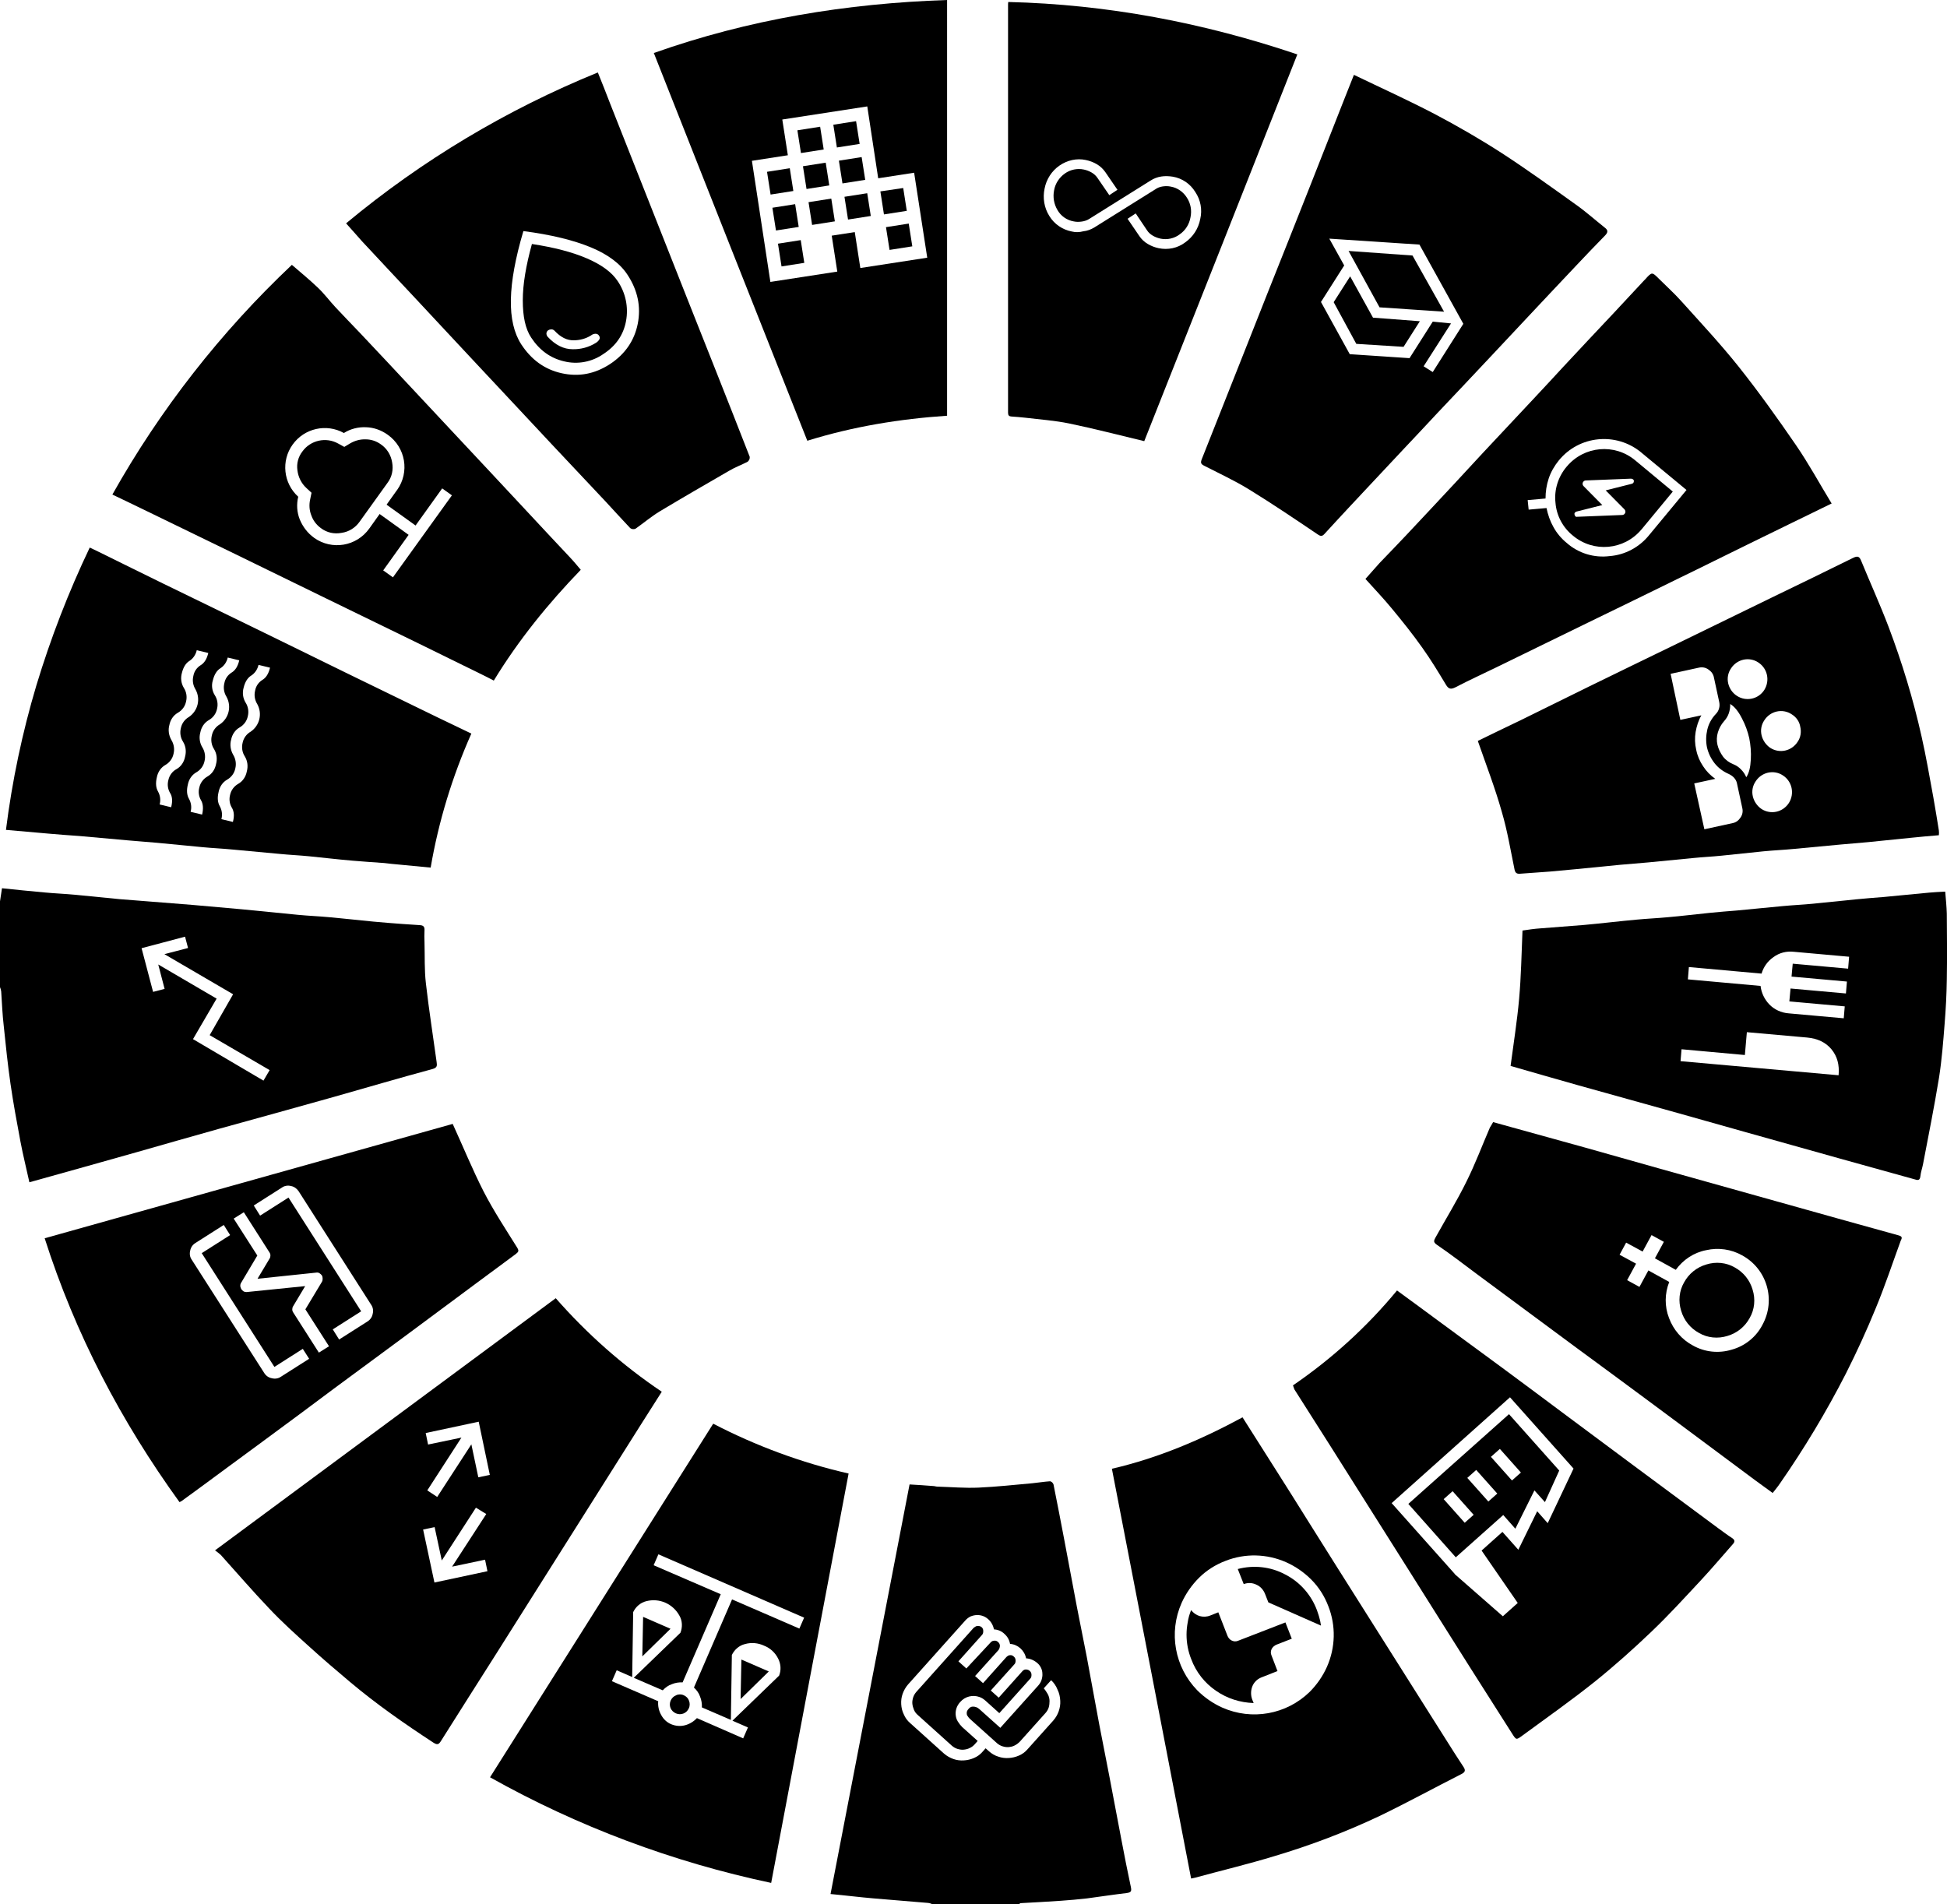 <?xml version="1.0" encoding="utf-8"?>
<!-- Generator: Adobe Illustrator 26.0.0, SVG Export Plug-In . SVG Version: 6.00 Build 0)  -->
<svg version="1.1" id="Layer_1" xmlns="http://www.w3.org/2000/svg" xmlns:xlink="http://www.w3.org/1999/xlink" x="0px" y="0px"
	 viewBox="0 0 980.6 959.2" style="enable-background:new 0 0 980.6 959.2;" xml:space="preserve">
<g>
	<path d="M295.7,130.2c-7.4-3.2-16.6-5.6-27.8-7.3c-3,10.9-4.6,20.3-4.6,28.4s1.3,14.3,4.2,18.7c4.2,6.4,9.7,10.4,16.6,12
		c6.8,1.7,14.1,0.3,19.8-3.7c6.3-4.1,10.1-9.6,11.4-16.6c1.3-7-0.2-14.2-4.2-20.1C308.2,137.2,303.1,133.4,295.7,130.2z
		 M301.9,170.9c-0.4,0.7-1.1,1.4-1.8,1.8c-3.5,2.2-7.6,3.3-11.7,3.2c-4.5,0-8.7-2.1-12.6-6.3c-0.4-0.5-0.6-1.1-0.6-1.7
		c0.1-0.7,0.4-1.3,1-1.6c0.5-0.3,1-0.4,1.6-0.4c0.6,0,1.1,0.3,1.5,0.7c3.1,3.3,6.3,4.9,9.7,4.8c3,0,6-0.8,8.6-2.4
		c0.7-0.6,1.6-0.9,2.5-0.9c0.7,0.1,1.3,0.4,1.6,1C302.1,169.6,302.2,170.3,301.9,170.9z"/>
	<path d="M360.6,186.9c-4.9-12.3-9.7-24.5-14.6-36.8c-6.5-16.5-13.1-33.1-19.6-49.6l-19.1-48.3c-2-5.2-4-10.3-6.2-15.7
		c-45.9,18.7-88.7,44.3-126.8,76c3,3.3,5.5,6.2,8,9c5.1,5.5,10.3,11,15.4,16.5c8.2,8.7,16.3,17.4,24.4,26.1
		c5.1,5.5,10.3,11,15.4,16.5l24.6,26.3c5.3,5.6,10.5,11.3,15.8,16.9c9,9.6,18,19.1,27,28.7c4.2,4.5,8.3,9.1,12.5,13.5
		c0.8,0.6,1.8,0.7,2.7,0.3c4.1-2.9,8-6.2,12.3-8.8c11.5-6.9,23.1-13.6,34.7-20.3c3-1.8,6.3-3,9.4-4.6c0.8-0.6,1.2-1.5,1.1-2.5
		C372,215.7,366.3,201.3,360.6,186.9z M321.2,163.1c-1.7,8.5-6.4,15.3-14,20.3c-7.7,5-15.7,6.5-24.3,4.6
		c-8.6-1.9-15.3-6.8-20.4-14.6c-3.6-5.6-5.4-13.1-5.2-22.6c0.2-9.5,2.3-20.9,6.3-34.4c14,1.8,25.3,4.6,34,8.2
		c8.7,3.6,14.9,8.3,18.5,13.9C321.2,146.3,322.9,154.5,321.2,163.1z"/>
</g>
<g>
	<rect x="392.6" y="121.9" transform="matrix(0.988 -0.155 0.155 0.988 -14.962 63.152)" width="11.6" height="11.6"/>
	<rect x="405.2" y="82.9" transform="matrix(0.988 -0.155 0.155 0.988 -8.78 64.634)" width="11.6" height="11.6"/>
	<rect x="408" y="101" transform="matrix(0.988 -0.155 0.155 0.988 -11.545 65.282)" width="11.6" height="11.6"/>
	<rect x="420.5" y="62" transform="matrix(0.988 -0.155 0.155 0.988 -5.364 66.746)" width="11.6" height="11.6"/>
	<rect x="389.8" y="103.8" transform="matrix(0.988 -0.155 0.155 0.988 -12.197 62.501)" width="11.6" height="11.6"/>
	<rect x="402.4" y="64.8" transform="matrix(0.988 -0.155 0.155 0.988 -6.014 63.981)" width="11.6" height="11.6"/>
	<rect x="387.1" y="85.7" transform="matrix(0.988 -0.155 0.155 0.988 -9.43 61.866)" width="11.6" height="11.6"/>
	<path d="M329.3,26.7C355,91.8,380.8,156.9,406.6,222c23.2-7.2,46.6-11,70.4-12.6V0C426.2,1.7,377,9.8,329.3,26.7z M433.3,135
		l-2.8-18.1l-11.6,1.8l2.8,18.1L388,142l-9.3-61l18.1-2.8l-2.8-18l42.8-6.6l5.5,36.2l18.1-2.8l6.6,42.8L433.3,135z"/>
	<rect x="447" y="113.6" transform="matrix(0.988 -0.155 0.155 0.988 -13.024 71.465)" width="11.6" height="11.6"/>
	<rect x="426.1" y="98.3" transform="matrix(0.988 -0.155 0.155 0.988 -10.91 68.049)" width="11.6" height="11.6"/>
	<polygon points="454.9,94.7 443.4,96.4 445.2,108 456.7,106.2 	"/>
	<rect x="423.3" y="80.1" transform="matrix(0.988 -0.155 0.155 0.988 -8.129 67.397)" width="11.6" height="11.6"/>
</g>
<path d="M507.8,1c-0.1,0.6-0.1,1.1-0.1,1.7c0,68.3,0,136.7,0,205.1c0,1.4,0.4,1.9,1.8,2c2.3,0.2,4.6,0.3,6.9,0.6
	c7.4,0.9,14.8,1.4,22.1,2.9c12.5,2.6,24.9,5.8,37.8,8.9c25.6-64.5,51.3-129.5,77.1-194.8C606,11.4,557.7,2.2,507.8,1z M596.9,122.1
	c-3.8,2.9-8.7,3.9-13.4,2.9c-1.9-0.4-3.7-1.1-5.4-2.1c-1.7-1-3.1-2.3-4.2-3.9l-6-8.8l4.1-2.7l5.7,8.5c0.7,1.1,1.7,2,2.9,2.7
	c1.2,0.7,2.5,1.2,3.9,1.5c3.4,0.7,7-0.1,9.7-2.2c2.9-2,4.8-5.1,5.4-8.6c0.7-3.4,0.1-6.9-1.8-9.8c-1.8-2.9-4.7-5-8.1-5.6
	c-1.3-0.3-2.7-0.3-4.1-0.1c-1.4,0.2-2.7,0.7-3.8,1.5l-30.7,19.2c-1.7,1-3.5,1.7-5.5,1.9c-1.9,0.5-3.9,0.6-5.8,0.1
	c-4.7-0.9-8.8-3.7-11.3-7.8c-2.6-4.1-3.4-9.1-2.4-13.8c0.9-4.7,3.6-8.9,7.5-11.6c3.9-2.7,8.7-3.8,13.3-2.8c1.9,0.4,3.8,1.1,5.5,2.1
	c1.7,1,3.2,2.4,4.3,4l6.1,8.9l-4.1,2.7l-5.9-8.6c-0.8-1.2-1.8-2.1-3-2.8c-1.2-0.7-2.5-1.2-3.9-1.5c-3.3-0.7-6.8,0-9.6,2
	c-2.8,2-4.8,5-5.4,8.4c-0.7,3.4-0.1,7,1.7,10c1.7,3,4.7,5.1,8.1,5.7c1.3,0.3,2.7,0.3,4.1,0.1c1.4-0.2,2.7-0.6,3.9-1.4L579.4,91
	c1.7-1.1,3.5-1.8,5.5-2.1c1.9-0.3,3.9-0.2,5.8,0.1c4.7,0.8,8.8,3.6,11.3,7.7c2.7,4,3.6,8.9,2.5,13.6
	C603.6,115.1,600.9,119.3,596.9,122.1z"/>
<g>
	<polygon points="680,139.2 671.7,152.2 683.1,173.2 706.9,174.7 715.1,161.8 691.5,160 	"/>
	<polygon points="679.2,126.4 694.8,154.8 727.3,157 711.4,128.7 	"/>
	<path d="M808.3,114.7c-4.9-3.9-9.6-8.1-14.7-11.7c-12.3-8.8-24.5-17.6-37.1-25.8c-11-7.1-22.4-13.7-34-19.8
		c-13.2-6.9-26.7-13-40.6-19.7c-3.8,9.6-7.4,18.6-10.9,27.6c-7.2,18.4-14.5,36.8-21.8,55.2c-7,17.5-13.9,34.9-20.8,52.4
		c-7.7,19.5-15.4,38.9-23.1,58.3c-0.7,1.8-0.6,2.5,1.2,3.4c7.6,3.9,15.4,7.5,22.7,12c11.7,7.2,23.1,14.9,34.5,22.6
		c1.5,1,2.2,1,3.4-0.3c4.4-4.8,8.9-9.7,13.4-14.5l26.7-28.5c5.6-5.9,11.1-11.8,16.6-17.7c8.9-9.4,17.8-18.8,26.6-28.2
		c5.5-5.9,11.1-11.8,16.6-17.7c9.1-9.7,18.1-19.3,27.2-28.9c4.7-5,9.5-10,14.3-14.9C809.9,117,809.9,115.9,808.3,114.7z
		 M721.6,187.4l-4.6-2.9l13.8-21.6l-9.2-0.9l-11.7,18.4l-30.1-2l-14.5-26.3l11.7-18.4l-7.5-13.5l45.4,3l22.1,39.9L721.6,187.4z"/>
</g>
<g>
	<path d="M789.1,235c0,0-0.1,0.1-0.1,0.1c-4.2,5-6.3,11.5-5.6,18c0.5,6.6,3.7,12.6,8.8,16.7h0c10.4,8.7,25.8,7.3,34.5-3.1
		c0,0,0.1-0.1,0.1-0.1l15.7-19l-18.9-15.7C813.2,223.2,797.8,224.6,789.1,235z M822.6,243.2c-0.2,0.3-0.5,0.4-0.8,0.5l-13.1,3.3
		l9.4,9.5c0.5,0.5,0.7,1.2,0.4,1.9c-0.3,0.6-0.8,1-1.5,1l-22.7,0.9h0c-0.3,0.1-0.7,0-0.9-0.3c-0.2-0.2-0.4-0.6-0.4-0.9
		c-0.1-0.3,0-0.7,0.2-0.9c0.2-0.2,0.4-0.4,0.7-0.5l13.1-3.3l-9.4-9.5c-0.5-0.5-0.7-1.2-0.4-1.9c0.3-0.6,0.8-1,1.5-1l22.7-0.9
		c0.4,0,0.7,0.1,1,0.3c0.3,0.2,0.5,0.5,0.5,0.9C822.9,242.6,822.8,243,822.6,243.2z"/>
	<path d="M904.4,224c-9.2-13.4-18.7-26.7-28.8-39.4c-9.1-11.4-19.1-22.1-28.9-33c-3.5-3.9-7.5-7.5-11.1-11.1c-3.6-3.6-3.6-3.6-7,0.2
		l-0.6,0.6c-5,5.4-10,10.7-15,16.1c-8.6,9.1-17.1,18.2-25.6,27.3c-4.7,5.1-9.4,10.2-14.2,15.3l-26.7,28.5c-4.6,4.9-9,9.8-13.6,14.7
		c-8.2,8.8-16.4,17.6-24.6,26.3c-4.4,4.7-9,9.4-13.5,14.1l-7.1,8c4.5,5,9,9.7,13.2,14.8c5.3,6.4,10.6,13,15.4,19.8
		c4.3,6,8.1,12.3,11.9,18.6c1.3,2.2,2.4,2.6,4.8,1.4c6.9-3.6,14.1-6.9,21.1-10.3l46.1-22.5c15.3-7.4,30.6-14.9,45.9-22.4
		c11.4-5.5,22.7-11.2,34-16.7c14-6.8,27.9-13.7,42.4-20.7C916.4,243.6,911,233.6,904.4,224z M830.6,269.5
		c-4.9,6.1-12.1,10-19.9,10.6c-7.8,1-15.7-1.4-21.6-6.6c-2.7-2.2-5-4.9-6.7-8c-1.7-3-2.8-6.2-3.5-9.6l-9,0.8l-0.5-4.8l9-0.8
		c0-3.4,0.5-6.8,1.6-10.1c1.1-3.3,2.9-6.4,5.1-9.1c10.3-12.6,28.9-14.4,41.5-4c0,0,0.1,0.1,0.1,0.1l22.7,18.8L830.6,269.5z"/>
</g>
<path d="M976.5,418.3c-0.9-5.6-1.8-11.2-2.8-16.8c-1.9-10.2-3.6-20.4-5.9-30.5c-4.2-18.8-9.8-37.2-16.6-55.2
	c-4.3-11.3-9.3-22.3-13.9-33.5c-0.9-2.2-1.9-2.3-4-1.3c-13.7,6.8-27.4,13.4-41,20l-47.4,23.1c-14.8,7.2-29.7,14.4-44.6,21.7
	c-11.6,5.7-23.1,11.4-34.7,17.1c-7.3,3.5-14.6,7-21.3,10.3c4.2,12.1,8.7,23.7,12.1,35.8c2.8,9.5,4.4,19.3,6.4,29
	c0.3,1.5,1,2.2,2.6,2.1c5.1-0.4,10.1-0.7,15.2-1.1l13-1.2c7.4-0.7,14.9-1.5,22.3-2.2l14.1-1.2c7.5-0.7,15.1-1.5,22.6-2.2
	c4.8-0.5,9.6-0.7,14.4-1.2c7.1-0.7,14.1-1.5,21.2-2.2c5.1-0.5,10.1-0.7,15.2-1.2c7.8-0.7,15.6-1.5,23.4-2.2l13.8-1.2
	c7.2-0.7,14.5-1.5,21.7-2.2c4.7-0.5,9.4-0.9,14.2-1.3C976.6,419.9,976.6,419.1,976.5,418.3z M871.8,336.7c1.4-2.2,3.6-3.8,6.2-4.4
	c2.6-0.6,5.4-0.1,7.6,1.4c4.6,3,5.9,9.1,3,13.8c-3,4.7-9.2,6-13.8,3c-2.2-1.4-3.8-3.7-4.4-6.3C869.8,341.6,870.3,338.9,871.8,336.7z
	 M876.6,411.8c-0.9,1.4-2.3,2.5-4,2.8l-14.2,3.1l-5.1-23.1l10.6-2.3c-2.4-1.7-4.5-3.8-6.1-6.3c-1.7-2.5-2.9-5.3-3.5-8.3
	c-0.7-3-0.8-6-0.3-9c0.5-2.9,1.4-5.8,2.9-8.4l-10.6,2.3l-4.9-23.2l14.2-3.1c1.7-0.4,3.4-0.1,4.8,0.9c1.4,0.9,2.5,2.3,2.8,4l2.7,12.5
	c0.2,1,0.2,2.1-0.1,3.1c-0.3,1.1-0.8,2-1.6,2.8c-2.1,2.2-3.6,4.9-4.3,7.8c-0.7,3-0.8,6-0.2,9c0.7,3,2,5.7,3.9,8.1
	c1.9,2.4,4.4,4.2,7.2,5.4c1,0.5,1.9,1.1,2.6,1.9c0.7,0.8,1.2,1.7,1.4,2.7l2.7,12.5C877.9,408.7,877.6,410.4,876.6,411.8z
	 M881.8,382.5c-0.2,4-0.9,6.9-2.3,9c-0.6-1.5-1.5-2.8-2.6-3.9c-1.1-1.2-2.5-2.1-4-2.7c-2-0.8-3.8-2.1-5.1-3.8
	c-1.3-1.8-2.3-3.8-2.8-5.9c-0.5-2.1-0.4-4.3,0.2-6.3c0.6-2,1.6-3.9,3-5.5c1.1-1.2,2-2.6,2.5-4.1c0.5-1.5,0.8-3.1,0.7-4.7
	c2.2,1.3,4.1,3.7,5.9,7.2c1.7,3.2,2.9,6.5,3.7,10C881.7,375.3,882,378.9,881.8,382.5z M901,404.4c-3,4.7-9.1,6.1-13.8,3.1
	c0,0,0,0,0,0c-2.2-1.5-3.8-3.8-4.4-6.4l0,0c-0.6-2.6-0.1-5.3,1.4-7.5c1.4-2.2,3.6-3.8,6.2-4.4c2.6-0.6,5.4-0.1,7.6,1.4
	C902.6,393.6,903.9,399.7,901,404.4z M905.4,373.6c-3,4.7-9.1,6.1-13.8,3.1c0,0,0,0,0,0c-2.2-1.5-3.8-3.8-4.4-6.4h0
	c-0.6-2.6-0.1-5.3,1.4-7.5c1.4-2.2,3.6-3.8,6.2-4.4c2.6-0.6,5.4-0.1,7.6,1.4c2.3,1.4,3.9,3.7,4.3,6.3
	C907.3,368.7,906.9,371.4,905.4,373.6z"/>
<path d="M980.5,460.1c-0.1-3.6-0.5-7.2-0.8-11c-2.7,0.1-5.4,0.3-8,0.5c-7.7,0.7-15.3,1.5-22.9,2.2c-4.7,0.4-9.4,0.7-14.1,1.2
	c-7.2,0.7-14.5,1.5-21.7,2.2c-5.1,0.5-10.1,0.7-15.2,1.2c-7.7,0.7-15.3,1.5-22.9,2.2c-4.6,0.4-9.2,0.7-13.8,1.2
	c-7.1,0.7-14.1,1.6-21.2,2.2c-5.2,0.5-10.3,0.7-15.5,1.2c-8.9,0.8-17.8,1.9-26.7,2.7c-7.2,0.6-14.5,1.1-21.8,1.7
	c-3.2,0.2-6.3,0.7-9.1,1.1c-0.5,11.7-0.7,23.2-1.7,34.4s-2.8,22.4-4.3,33.8c11,3.2,22.3,6.4,33.9,9.7c17.1,4.8,34.2,9.5,51.3,14.3
	l33,9.3c15.9,4.5,31.9,8.9,47.8,13.4l37.8,10.5c1.5,0.5,2.4,0.3,2.6-1.7s0.9-3.9,1.3-5.9c2.8-14.6,5.7-29.1,8.1-43.8
	c1.4-9,2.1-18,2.8-27c0.6-7.4,1-14.8,1.1-22.2C980.7,482.4,980.6,471.2,980.5,460.1z M926,541.6l-79.6-7.1l0.5-6l31.9,2.9l1-11.5
	l30.4,2.7c5.2,0.5,9.3,2.4,12.2,5.9S926.5,536.3,926,541.6z M930.8,487.9l-27.9-2.5l-0.6,6.5l27.9,2.5l-0.5,6l-27.9-2.5l-0.6,6.5
	l27.9,2.5l-0.5,6l-27.9-2.5c-3.6-0.3-7.1-1.9-9.6-4.5c-2.4-2.5-4-5.8-4.4-9.3l-36.6-3.3l0.5-6.2l36.6,3.3c1-3.4,3.1-6.3,6-8.3
	c2.9-2.2,6.6-3.1,10.2-2.7l27.9,2.5L930.8,487.9z"/>
<g>
	<path d="M873.7,638.4c-4.3-2.5-9.5-3-14.3-1.5c-4.8,1.4-8.8,4.6-11.2,9c-2.5,4.3-3,9.5-1.5,14.3c1.4,4.8,4.6,8.8,9,11.2
		c4.3,2.5,9.5,3,14.3,1.5c4.8-1.4,8.8-4.6,11.2-9c2.5-4.3,3-9.5,1.5-14.3C881.3,644.8,878.1,640.8,873.7,638.4z"/>
	<path d="M956.4,622.3c-20.4-5.6-40.9-11.4-61.3-17.1l-60-16.8c-12.2-3.4-24.3-6.9-36.5-10.3c-15.4-4.3-30.8-8.5-46.6-12.9
		c-0.5,0.9-1,1.8-1.6,2.7c-3.9,9-7.4,18.4-11.8,27.2c-4.7,9.6-10.4,18.8-15.6,28.2c-0.7,1.4-1.4,2.3,0.7,3.7
		c6.8,4.6,13.2,9.6,19.8,14.5c11.3,8.4,22.6,16.7,33.9,25.1c11.7,8.7,23.4,17.3,35.1,25.9c12.1,8.9,24.2,17.9,36.3,26.9l35.2,26.2
		c3,2.2,5.9,4.3,8.8,6.4c1.4-1.8,2.6-3.2,3.6-4.7c12.3-17.7,23.5-36.3,33.3-55.5c5.4-10.7,10.4-21.6,14.9-32.6
		c4.7-11.3,8.5-22.8,12.7-34.3C957.7,624,958.5,622.9,956.4,622.3z M887.7,667.2c0,0.1-0.1,0.1-0.1,0.2c-3.2,6.1-8.8,10.6-15.4,12.4
		c-6.5,2-13.6,1.3-19.6-2.1c-5.6-3-9.8-7.9-12-13.8c-2.3-5.9-2.2-12.4,0.1-18.2l-10.5-5.8l-4.5,8.3l-6.2-3.4l4.5-8.3l-8.3-4.5
		l3.3-6.1l8.3,4.5l4.5-8.3l6.2,3.4l-4.5,8.3l10.5,5.8c3.7-5.1,9.1-8.7,15.3-9.9c6.1-1.4,12.6-0.5,18.1,2.6
		C889.9,639.1,894.5,654.7,887.7,667.2z"/>
</g>
<g>
	<path d="M709.3,757.5l23.9,26.9l23.9-21.3l6.1,6.9l9.6-19.3l5.3,5.9l7.2-15.9L760,712.3L709.3,757.5z M737.7,767l-10.6-11.9l4.5-4
		l10.6,11.9L737.7,767z M749.6,756.3L739,744.4l4.5-4l10.6,11.9L749.6,756.3z M761.5,745.7l-10.6-11.9l4.5-4l10.6,11.9L761.5,745.7z
		"/>
	<path d="M872.5,774.8c-2.5-1.6-4.8-3.4-7.2-5.1l-42.5-31.5l-33.2-24.7c-11.1-8.3-22.1-16.5-33.2-24.7c-10.4-7.7-20.9-15.3-31.3-23
		c-7.1-5.3-14.3-10.5-21.5-15.8c-15.1,18.3-32.8,34.4-52.4,47.8c0.2,0.6,0.4,1.2,0.7,2l18.3,28.8c13.5,21.3,26.9,42.7,40.4,64
		c9.9,15.8,19.9,31.6,29.8,47.3c7,11.1,14.1,22.1,21.1,33.2c2.1,3.3,2.1,3.4,5.1,1.2c12.4-9.1,24.9-17.9,36.9-27.5
		c9.8-7.9,19.2-16.3,28.3-25c8.7-8.3,16.8-17.2,25-26c5.5-5.9,10.7-12.1,16-18.1C873.8,776.6,873.8,775.7,872.5,774.8z M779.5,767.2
		l-5.3-6l-9.5,19.4l-8-9l-10.5,9.4l18.2,26.4l-7.5,6.7l-24.2-21.2l0.1,0l-31.9-35.8l59.6-53.3l32,35.9L779.5,767.2z"/>
</g>
<g>
	<path d="M663.3,811.1c-2.9-7.8-8.6-14.3-16.1-18.1c-7.3-3.9-15.8-4.8-23.8-2.7l3,7.6c2.1-0.8,4.4-0.7,6.4,0.3
		c2.1,0.9,3.6,2.7,4.4,4.8l1.6,4.1l26.5,11.7c-0.2-1.3-0.4-2.6-0.8-3.9C664.2,813.6,663.7,812.4,663.3,811.1z"/>
	<path d="M737.1,890c-2.9-4.4-5.8-8.9-8.6-13.4c-13.4-21.3-26.9-42.5-40.3-63.8c-10-15.8-19.9-31.5-29.8-47.3c-5-8-10-16-15.1-24
		c-5.8-9.2-11.6-18.3-17.5-27.6c-20.9,11.3-42.5,20.5-65.8,25.9c13.4,68.9,26.6,137.5,39.9,206.4l2.3-0.5
		c13.2-3.6,26.6-6.8,39.7-10.8c18.1-5.4,35.8-12.1,52.9-20.2c13.9-6.7,27.4-14.1,41.2-21.1C737.8,892.7,738.3,891.8,737.1,890z
		 M668.3,839.6c-2.1,4.7-5.1,9-8.7,12.6c-11.7,11.4-29.1,14.5-44,7.9c-4.7-2.1-9-5.1-12.6-8.7c-11.4-11.7-14.5-29.1-7.9-44
		c2.1-4.7,5.1-9,8.7-12.6c3.8-3.8,8.4-6.7,13.4-8.6c9.9-3.9,20.9-3.6,30.6,0.7c4.7,2.1,9,5.1,12.6,8.7c3.8,3.8,6.7,8.4,8.6,13.4
		C672.9,818.9,672.6,829.9,668.3,839.6z"/>
	<path d="M642.9,828.4l7.7-3l-3.2-8.2l-24,9.3c-1,0.4-2.1,0.3-3.1-0.2c-1-0.5-1.7-1.4-2.1-2.4l-4.6-11.8l-4,1.6
		c-1.7,0.7-3.6,0.8-5.4,0.3c-1.7-0.5-3.2-1.6-4.3-3c-0.8,2-1.4,4-1.7,6.1c-0.4,2.1-0.6,4.2-0.6,6.3c0,2.1,0.2,4.2,0.6,6.3
		c0.4,2.1,1,4.1,1.8,6.1c2.4,6.4,6.7,11.9,12.4,15.8c5.6,3.9,12.2,6,19,6.2l-0.7-1.7c-0.8-2.1-0.8-4.5,0-6.6
		c0.8-2.1,2.5-3.8,4.6-4.6l8.1-3.2l-3.1-8.1c-0.4-1-0.3-2.1,0.2-3.1C641,829.6,641.9,828.8,642.9,828.4z"/>
</g>
<g>
	<path d="M482.4,867.1c-0.7-1.1-1-2.3-1.1-3.6c-0.1-2.3,0.7-4.5,2.3-6.2c2.4-2.8,6.3-3.8,9.8-2.5c1.1,0.4,2,1,2.9,1.8l7,6.3
		l15.5-17.3c0.3-0.3,0.5-0.6,0.6-1c0.1-0.4,0.1-0.7,0.1-1.1c0-0.7-0.3-1.4-0.9-1.9c-0.5-0.5-1.3-0.7-2-0.7c-0.4,0-0.7,0.1-1,0.3
		c-0.3,0.2-0.6,0.4-0.8,0.7L503,855.1l-4-3.6l11.8-13.1c0.3-0.3,0.5-0.6,0.6-1c0.1-0.4,0.1-0.7,0.1-1.1c0-0.7-0.3-1.4-0.9-1.9
		c-0.5-0.5-1.2-0.8-1.9-0.7c-0.4,0-0.7,0.1-1,0.3c-0.3,0.2-0.6,0.4-0.8,0.6l-11.8,13.2l-4-3.6l11.8-13.1c0.2-0.3,0.4-0.6,0.5-1
		c0.1-0.4,0.2-0.7,0.2-1.1c0-0.7-0.3-1.4-0.9-1.9c-0.5-0.5-1.2-0.8-1.9-0.7c-0.3,0-0.7,0.1-1,0.2c-0.3,0.2-0.7,0.4-0.9,0.7
		l-12.2,13.1l-4-3.6l11.8-13.2c0.3-0.3,0.5-0.6,0.6-1c0.1-0.3,0.1-0.7,0.1-1c0.1-1.4-0.9-2.5-2.3-2.6c-0.2,0-0.4,0-0.6,0l0,0
		c-0.4,0-0.7,0.1-1,0.3c-0.3,0.2-0.6,0.4-0.9,0.6l-28.9,32.3c-0.7,0.8-1.3,1.8-1.6,2.8c-0.3,1-0.5,2.1-0.4,3.1
		c0.1,1.1,0.4,2.1,0.8,3.1c0.4,1,1.1,1.9,1.9,2.6l17.2,15.5c0.8,0.7,1.8,1.3,2.8,1.6c1,0.3,2.1,0.5,3.1,0.4c1-0.1,2.1-0.3,3-0.8
		c1-0.4,1.9-1.1,2.6-1.9l1.5-1.7l-7.8-7C483.8,869.1,483,868.1,482.4,867.1z"/>
	<path d="M569.6,950.7c-1.7-8-3.3-16-4.8-24c-2-10.5-4-21.1-6-31.6c-1.7-8.9-3.5-17.8-5.2-26.7c-2.1-11.4-4.2-22.8-6.3-34.1
		c-1.6-8.3-3.3-16.5-4.9-24.8c-2.1-11.1-4.2-22.3-6.3-33.5c-1.8-9.4-3.6-18.9-5.5-28.3c-0.3-0.8-0.9-1.4-1.7-1.6c-3,0.2-6,0.7-9,1
		c-9,0.8-18.1,1.8-27.1,2.2c-6.8,0.3-13.7-0.3-20.6-0.5c-0.8,0-1.5-0.3-2.2-0.3c-4-0.3-7.9-0.6-11.9-0.8
		c-13.3,68.8-26.5,137.4-39.8,206.3c7.6,0.7,14.6,1.6,21.7,2.2c9.2,0.8,18.4,1.5,27.6,2.3c0.7,0.1,1.3,0.3,1.9,0.6l43.7,0.1
		c0.3-0.2,0.5-0.6,0.8-0.6c6.8-0.4,13.5-0.7,20.3-1.2c4.4-0.3,8.8-0.7,13.2-1.2c6.7-0.9,13.3-1.9,20-2.7
		C569.5,953.2,570,952.7,569.6,950.7z M533.2,862c-0.6,1.7-1.5,3.2-2.7,4.6l-13,14.5c-1.2,1.4-2.7,2.5-4.4,3.2
		c-1.6,0.7-3.3,1.1-5.1,1.2c-1.8,0.1-3.5-0.1-5.2-0.7c-1.7-0.5-3.4-1.5-4.7-2.7l-1.7-1.5l-1.5,1.7c-1.2,1.4-2.7,2.5-4.4,3.2
		c-1.6,0.7-3.3,1.1-5.1,1.2c-1.8,0.1-3.5-0.1-5.2-0.7c-1.7-0.6-3.3-1.5-4.7-2.7l-17.1-15.4c-1.4-1.2-2.5-2.7-3.2-4.4
		c-0.8-1.6-1.2-3.3-1.3-5.1c-0.1-1.8,0.1-3.5,0.7-5.2c0.6-1.7,1.5-3.3,2.7-4.7l28.9-32.3c0.7-0.8,1.6-1.5,2.6-2
		c1-0.4,2.1-0.7,3.2-0.7c2-0.1,4,0.6,5.5,1.9c1.6,1.3,2.7,3.2,3.1,5.3c2,0.1,3.9,0.9,5.3,2.3c1.5,1.3,2.5,3.1,2.8,5
		c4,0.3,7.3,3.3,8.1,7.3c2.1,0.1,4.1,1,5.7,2.4c1.5,1.3,2.5,3.3,2.5,5.3c0.1,1-0.1,2.1-0.4,3.1c-0.3,1-0.9,2-1.6,2.8l-19.2,21.4
		l-10.5-9.4c-0.5-0.4-1-0.8-1.6-1c-0.5-0.2-1.1-0.3-1.7-0.3c-0.9,0-1.7,0.5-2.2,1.2c-0.6,0.6-1,1.4-0.9,2.3c0,0.4,0.1,0.9,0.4,1.2
		c0.3,0.5,0.7,1,1.1,1.4l13.7,12.3c0.8,0.7,1.8,1.3,2.8,1.6c1,0.3,2.1,0.5,3.1,0.4c1-0.1,2.1-0.3,3-0.8c1-0.5,1.8-1.1,2.6-1.9
		l13-14.5c0.7-0.8,1.3-1.8,1.6-2.8c0.3-1,0.4-2.1,0.4-3.2c0-1.2-0.3-2.4-0.9-3.5c-0.6-1-1.2-2-2-2.9l3.7-4.1
		c1.4,1.3,2.5,2.9,3.2,4.7c0.9,1.8,1.3,3.7,1.4,5.7C534.1,858.5,533.8,860.3,533.2,862z"/>
</g>
<g>
	<path d="M344.4,853.9c-1.2-0.6-2.7-0.6-3.9,0c-2.5,1-3.8,3.9-2.8,6.4c0.5,1.2,1.5,2.2,2.7,2.7c2.5,1.1,5.4,0,6.5-2.5
		c0.6-1.2,0.6-2.7,0.1-3.9C346.6,855.4,345.6,854.4,344.4,853.9z"/>
	<polygon points="373.4,835.9 373,855.8 387.2,841.9 	"/>
	<path d="M359.2,717.1L246.8,895.2c44.2,24.8,92,42.7,141.6,53.2c13-69,26-137.5,39-206.2C403.7,736.8,380.8,728.3,359.2,717.1z
		 M352.6,854.6c0.7,1.7,1,3.6,0.9,5.4l14.6,6.3l0.5-32.7c1.3-2.7,3.7-4.8,6.6-5.5c3.2-0.9,6.6-0.6,9.6,0.8c3.1,1.2,5.6,3.5,7.1,6.5
		c1.4,2.7,1.6,5.8,0.5,8.6l-23.5,22.7l7.8,3.4l-2.4,5.5L351,865.4c-1.6,1.7-3.7,3-6,3.6c-2.3,0.6-4.7,0.4-6.9-0.5
		c-2.2-0.9-4-2.6-5.1-4.7c-1.2-2.1-1.7-4.5-1.5-6.9l-23.3-10.1l2.4-5.5l7.8,3.4l0.5-32.7c1.3-2.7,3.7-4.8,6.6-5.5
		c6.6-1.7,13.4,1.3,16.7,7.3c1.5,2.6,1.6,5.8,0.5,8.6l-23.5,22.7l14.6,6.3c1.3-1.4,2.8-2.5,4.6-3.1c1.7-0.7,3.6-1,5.4-0.9L363,803
		l-33.8-14.6l2.4-5.5l73.4,31.9l-2.4,5.5l-33.9-14.7L349.5,850C350.9,851.3,352,852.8,352.6,854.6z"/>
	<polygon points="323.9,814.4 323.5,834.3 337.7,820.4 	"/>
</g>
<path d="M279.9,653.9l-171.6,127c1,0.7,2,1.5,2.9,2.3c8.1,9,16,18.2,24.4,27c6.4,6.8,13.4,13.1,20.4,19.4c6.6,6,13.4,11.8,20.3,17.6
	c13.3,11.2,27.4,21,41.9,30.5c1.9,1.2,2.7,1.2,3.9-0.8c9.3-14.8,18.7-29.5,28-44.2c13.5-21.3,26.9-42.7,40.4-64
	c10.8-17.2,21.7-34.3,32.5-51.5l10.3-16.2C313.5,687.7,295.6,671.8,279.9,653.9z M218.8,797.1l-5.7-26.7l5.8-1.2l3.6,16.8l17.2-26.6
	l5.2,3.2l-17.2,26.5l16.6-3.5l1.2,5.8L218.8,797.1z M240.9,744.1l-3.5-16.6L220.2,754l-5-3.3l17.2-26.6l-16.8,3.5l-1.2-5.8l26.7-5.7
	l5.6,26.8L240.9,744.1z"/>
<path d="M260.4,628.3c-5.8-9.3-11.8-18.4-16.8-28.1c-5.6-11-10.3-22.5-15.6-34.1L22.5,623.7c15.4,48.2,38.4,92.1,67.9,132.9
	c0.5-0.2,0.9-0.4,1.3-0.7c7.4-5.4,14.8-10.8,22.2-16.3c12.5-9.2,24.9-18.3,37.3-27.5c11.3-8.5,22.7-16.9,34.1-25.3
	c11.7-8.6,23.3-17.2,35-25.9c13.1-9.7,26.2-19.5,39.4-29.2C261.2,630.5,261.5,630.1,260.4,628.3z M141.4,693.5
	c-1.3,0.9-3,1.1-4.5,0.7c-1.6-0.3-2.9-1.2-3.8-2.6l-36.6-57.2c-0.9-1.3-1.1-3-0.7-4.5c0.3-1.6,1.2-2.9,2.6-3.8l14.3-9.1l3.2,5.1
	l-14.3,9.1l36.6,57.3l14.3-9.1l3.2,5L141.4,693.5z M160.6,681.3l-12.9-20.2c-0.3-0.4-0.5-1-0.5-1.5c0-0.6,0.1-1.1,0.4-1.6l6.1-10.2
	l-29.5,3c-0.6,0-1.1-0.1-1.6-0.4c-0.4-0.3-0.8-0.7-1.1-1.1c-0.2-0.5-0.4-1-0.5-1.5c0-0.6,0.1-1.1,0.4-1.6l8.2-13.8l-11.9-18.6
	l5.1-3.2l12.9,20.2c0.3,0.4,0.5,1,0.5,1.5c0,0.6-0.1,1.1-0.4,1.6l-6.1,10.2l29.6-3.1c0.6-0.1,1.1,0,1.6,0.3c0.5,0.3,0.9,0.7,1.2,1.1
	c0.3,0.5,0.4,1.1,0.4,1.7c0,0.6-0.1,1.1-0.4,1.6l-8.3,13.8l11.9,18.6L160.6,681.3z M187.7,661.8c-0.3,1.6-1.2,2.9-2.6,3.8l-14.3,9.1
	l-3.2-5.1l14.3-9.1l-36.6-57.3l-14.3,9.1l-3.2-5.1l14.3-9.1c1.3-0.9,3-1.1,4.5-0.7c1.6,0.3,2.9,1.3,3.8,2.6l36.6,57.3
	C187.9,658.6,188.1,660.3,187.7,661.8z"/>
<path d="M219.9,534.9c-1.8-13.2-3.9-26.4-5.4-39.6c-0.8-6.8-0.5-13.7-0.7-20.6c-0.1-2.1-0.1-4.2,0-6.2c0.1-1.8-0.7-2.4-2.2-2.5
	l-8.9-0.6c-4.9-0.4-9.8-0.7-14.7-1.2c-7.3-0.7-14.7-1.5-22-2.2c-5.3-0.5-10.6-0.7-15.8-1.2c-9.5-0.9-18.9-1.9-28.4-2.8
	c-8.3-0.7-16.5-1.5-24.8-2.2c-9.7-0.8-19.3-1.5-29-2.3l-7.7-0.6c-7.4-0.7-14.9-1.5-22.3-2.2c-5.3-0.5-10.6-0.7-15.8-1.2
	c-7.1-0.6-14.2-1.4-21.2-2.1L0,454v43.2c0.3,0.7,0.5,1.4,0.6,2.2c0.4,5.8,0.6,11.6,1.3,17.5c1,9.7,2,19.4,3.4,29.1
	c1.4,9.7,3.2,19.4,5,29c1.3,6.9,3,13.6,4.5,20.5c18.3-5.1,36.2-10.1,54.2-15.2c13.8-3.9,27.5-7.9,41.2-11.7
	c19.2-5.3,38.4-10.6,57.6-16c16.6-4.7,33.2-9.6,49.9-14.1C220.4,537.8,220.1,536.6,219.9,534.9z M132.7,544.3l-35.5-20.9l11.9-20.4
	l-29.4-17.2l3.2,12.3l-5.8,1.5l-5.8-22l21.9-5.8l1.5,5.7l-11.9,3.1l34.6,20.2l-11.8,20.6l30.2,17.6L132.7,544.3z"/>
<path d="M219.7,361c-15.1-7.4-30.3-14.7-45.4-22.1c-15.8-7.8-31.7-15.5-47.6-23.3L82.3,294c-10.9-5.3-21.7-10.7-32.5-16
	c-1.4-0.7-2.8-1.3-4.6-2.2c-10.7,22.4-19.7,45.7-26.9,69.5C11.2,369.1,6.1,393.4,3,418c7.2,0.6,14.4,1.3,21.6,1.9
	c5.2,0.5,10.3,0.8,15.5,1.2c8.1,0.7,16.3,1.5,24.5,2.2l14.4,1.2c7.7,0.7,15.3,1.5,22.9,2.2c5.1,0.5,10.1,0.7,15.2,1.2
	c7.9,0.7,15.8,1.5,23.7,2.2c4.9,0.5,9.9,0.7,14.9,1.2c7.2,0.7,14.5,1.6,21.7,2.2c5.4,0.5,10.8,0.8,16.1,1.2c2.6,0.3,5.1,0.6,7.7,0.8
	l15.7,1.5c4-23.3,10.9-45.9,20.5-67.5C231.3,366.6,225.5,363.8,219.7,361z M93.2,381.2c-0.5,2.6-2,4.9-4.3,6.2
	c-2.1,1.1-3.6,3.2-4.1,5.5c-0.6,2.2-0.3,4.5,0.8,6.4c1.2,1.8,1.4,4.2,0.6,7.3v0l-5.8-1.4c0.6-2.2,0.3-4.5-0.8-6.5
	c-1.1-1.9-1.3-4.3-0.6-7.2c0.5-2.6,2-4.9,4.3-6.2c2.1-1.2,3.6-3.2,4.1-5.6c0.6-2.4,0.2-4.9-1.1-7c-1.3-2.3-1.7-5-1-7.5
	c0.5-2.6,2-4.9,4.3-6.2c2.1-1.2,3.6-3.2,4.1-5.6c0.6-2.4,0.2-4.9-1.1-6.9c-1.4-2.3-1.7-5-1-7.5c0.7-2.9,2-5,3.8-6.1
	c1.9-1.2,3.2-3.2,3.7-5.4l5.8,1.4c-0.7,3-2,5.1-3.9,6.2c-1.9,1.2-3.2,3.1-3.6,5.3c-0.6,2.4-0.2,4.8,1.1,6.9
	c2.6,4.8,1.2,10.7-3.3,13.8c-2.1,1.2-3.6,3.2-4.1,5.6c-0.6,2.4-0.2,4.9,1.1,6.9C93.6,375.9,93.9,378.6,93.2,381.2z M108.8,384.9
	c-0.5,2.6-2,4.9-4.3,6.2c-2.1,1.2-3.6,3.2-4.1,5.5c-0.6,2.2-0.3,4.5,0.8,6.4c1.1,1.8,1.3,4.3,0.6,7.3l-5.8-1.4
	c0.6-2.2,0.3-4.5-0.8-6.5c-1.1-1.9-1.3-4.3-0.6-7.2c0.5-2.6,2-4.9,4.3-6.2c2.1-1.2,3.6-3.2,4.1-5.6c0.6-2.4,0.2-4.9-1.1-7
	c-1.4-2.3-1.7-5-1-7.5c0.5-2.6,2-4.9,4.3-6.2c2.1-1.2,3.6-3.2,4.1-5.6c0.6-2.4,0.2-4.9-1.1-6.9c-1.4-2.2-1.8-5-1-7.5
	c0.7-2.9,2-5,3.8-6.1c1.9-1.2,3.2-3.2,3.7-5.4l5.8,1.4c-0.7,3-2,5.1-3.9,6.2c-1.9,1.2-3.2,3.1-3.6,5.3c-0.6,2.4-0.2,4.8,1.1,6.9
	c2.6,4.8,1.2,10.7-3.3,13.8c-2.1,1.2-3.6,3.2-4.1,5.6c-0.6,2.4-0.2,4.9,1.1,6.9C109.2,379.6,109.5,382.3,108.8,384.9z M132.1,342.5
	c-1.9,1.2-3.2,3.1-3.6,5.3c-0.6,2.4-0.2,4.8,1.1,6.9c2.6,4.8,1.2,10.7-3.3,13.8c-2.1,1.2-3.6,3.2-4.1,5.6c-0.6,2.4-0.2,4.9,1.1,6.9
	c1.4,2.3,1.7,5,1,7.6c-0.5,2.6-2,4.9-4.3,6.2c-2.1,1.2-3.6,3.2-4.1,5.5c-0.6,2.2-0.3,4.5,0.8,6.4c1.2,1.9,1.4,4.3,0.6,7.3l-5.8-1.4
	c0.6-2.2,0.3-4.5-0.8-6.5c-1.1-1.9-1.3-4.3-0.6-7.2c0.5-2.6,2-4.9,4.3-6.2c2.1-1.2,3.6-3.2,4.1-5.6c0.6-2.4,0.2-4.9-1.1-7
	c-1.3-2.3-1.7-5-1-7.5c0.5-2.6,2-4.9,4.3-6.2c2.1-1.2,3.6-3.2,4.1-5.6c0.6-2.4,0.2-4.9-1.1-6.9c-1.4-2.3-1.7-5-1-7.5
	c0.7-2.9,2-5,3.8-6.1c1.9-1.2,3.2-3.2,3.7-5.4l5.8,1.4C135.3,339.3,134,341.4,132.1,342.5z"/>
<g>
	<path d="M287.3,281c-8.1-8.6-16.2-17.3-24.3-26c-5.1-5.5-10.3-11-15.4-16.5L223,212.2c-5.3-5.6-10.5-11.3-15.8-16.9
		c-8.6-9.2-17.2-18.4-25.8-27.5c-4.1-4.3-8.2-8.5-12.3-12.9c-3.1-3.3-5.8-7-9.1-10.1c-4.2-4-8.6-7.6-13-11.4
		c-35.8,33.8-66.3,72.8-90.4,115.7c5.4,2.6,10.7,5.1,15.8,7.6c15.3,7.4,30.5,14.8,45.7,22.2c15.3,7.5,30.7,15,46.1,22.5l45.8,22.3
		l33,16.2c1.9,0.9,3.7,1.9,5.7,2.9c12.5-20.5,27.4-38.8,43.8-55.8C290.7,284.9,289.1,282.9,287.3,281z M197.9,290.8l-4.9-3.5
		l12.8-17.9l-14.6-10.5l-5.2,7.3c-6.4,9-18.8,11.1-27.8,4.7c0,0-0.1,0-0.1-0.1c-3.2-2.3-5.6-5.5-7.1-9.1c-1.5-3.7-1.7-7.7-0.8-11.5
		c-7.5-6.8-8.7-18.1-2.8-26.3c5.9-8.2,17-10.7,25.8-5.8c3.3-2.1,7.3-3.1,11.2-2.9c3.9,0.1,7.7,1.5,10.9,3.8
		c9,6.4,11.1,18.8,4.7,27.8c0,0,0,0.1-0.1,0.1l-5.2,7.3l14.6,10.5l13.4-18.7l4.9,3.5L197.9,290.8z"/>
	<path d="M197.5,232.9c-0.6-3.7-2.6-7-5.7-9.1c-2.2-1.6-4.9-2.5-7.6-2.5c-2.7-0.1-5.4,0.6-7.8,2l-3,1.8l-3.1-1.7
		c-6.1-3.4-13.9-1.7-18,4c-2.1,2.7-3,6.1-2.5,9.5c0.4,3.4,2,6.6,4.5,8.9l2.6,2.4l-0.7,3.4c-0.6,2.7-0.4,5.5,0.6,8
		c0.9,2.6,2.6,4.8,4.8,6.4c3,2.3,6.7,3.1,10.4,2.4c3.7-0.5,7-2.6,9.1-5.6h0l14-19.5C197.4,240.3,198.2,236.6,197.5,232.9z"/>
</g>
</svg>
